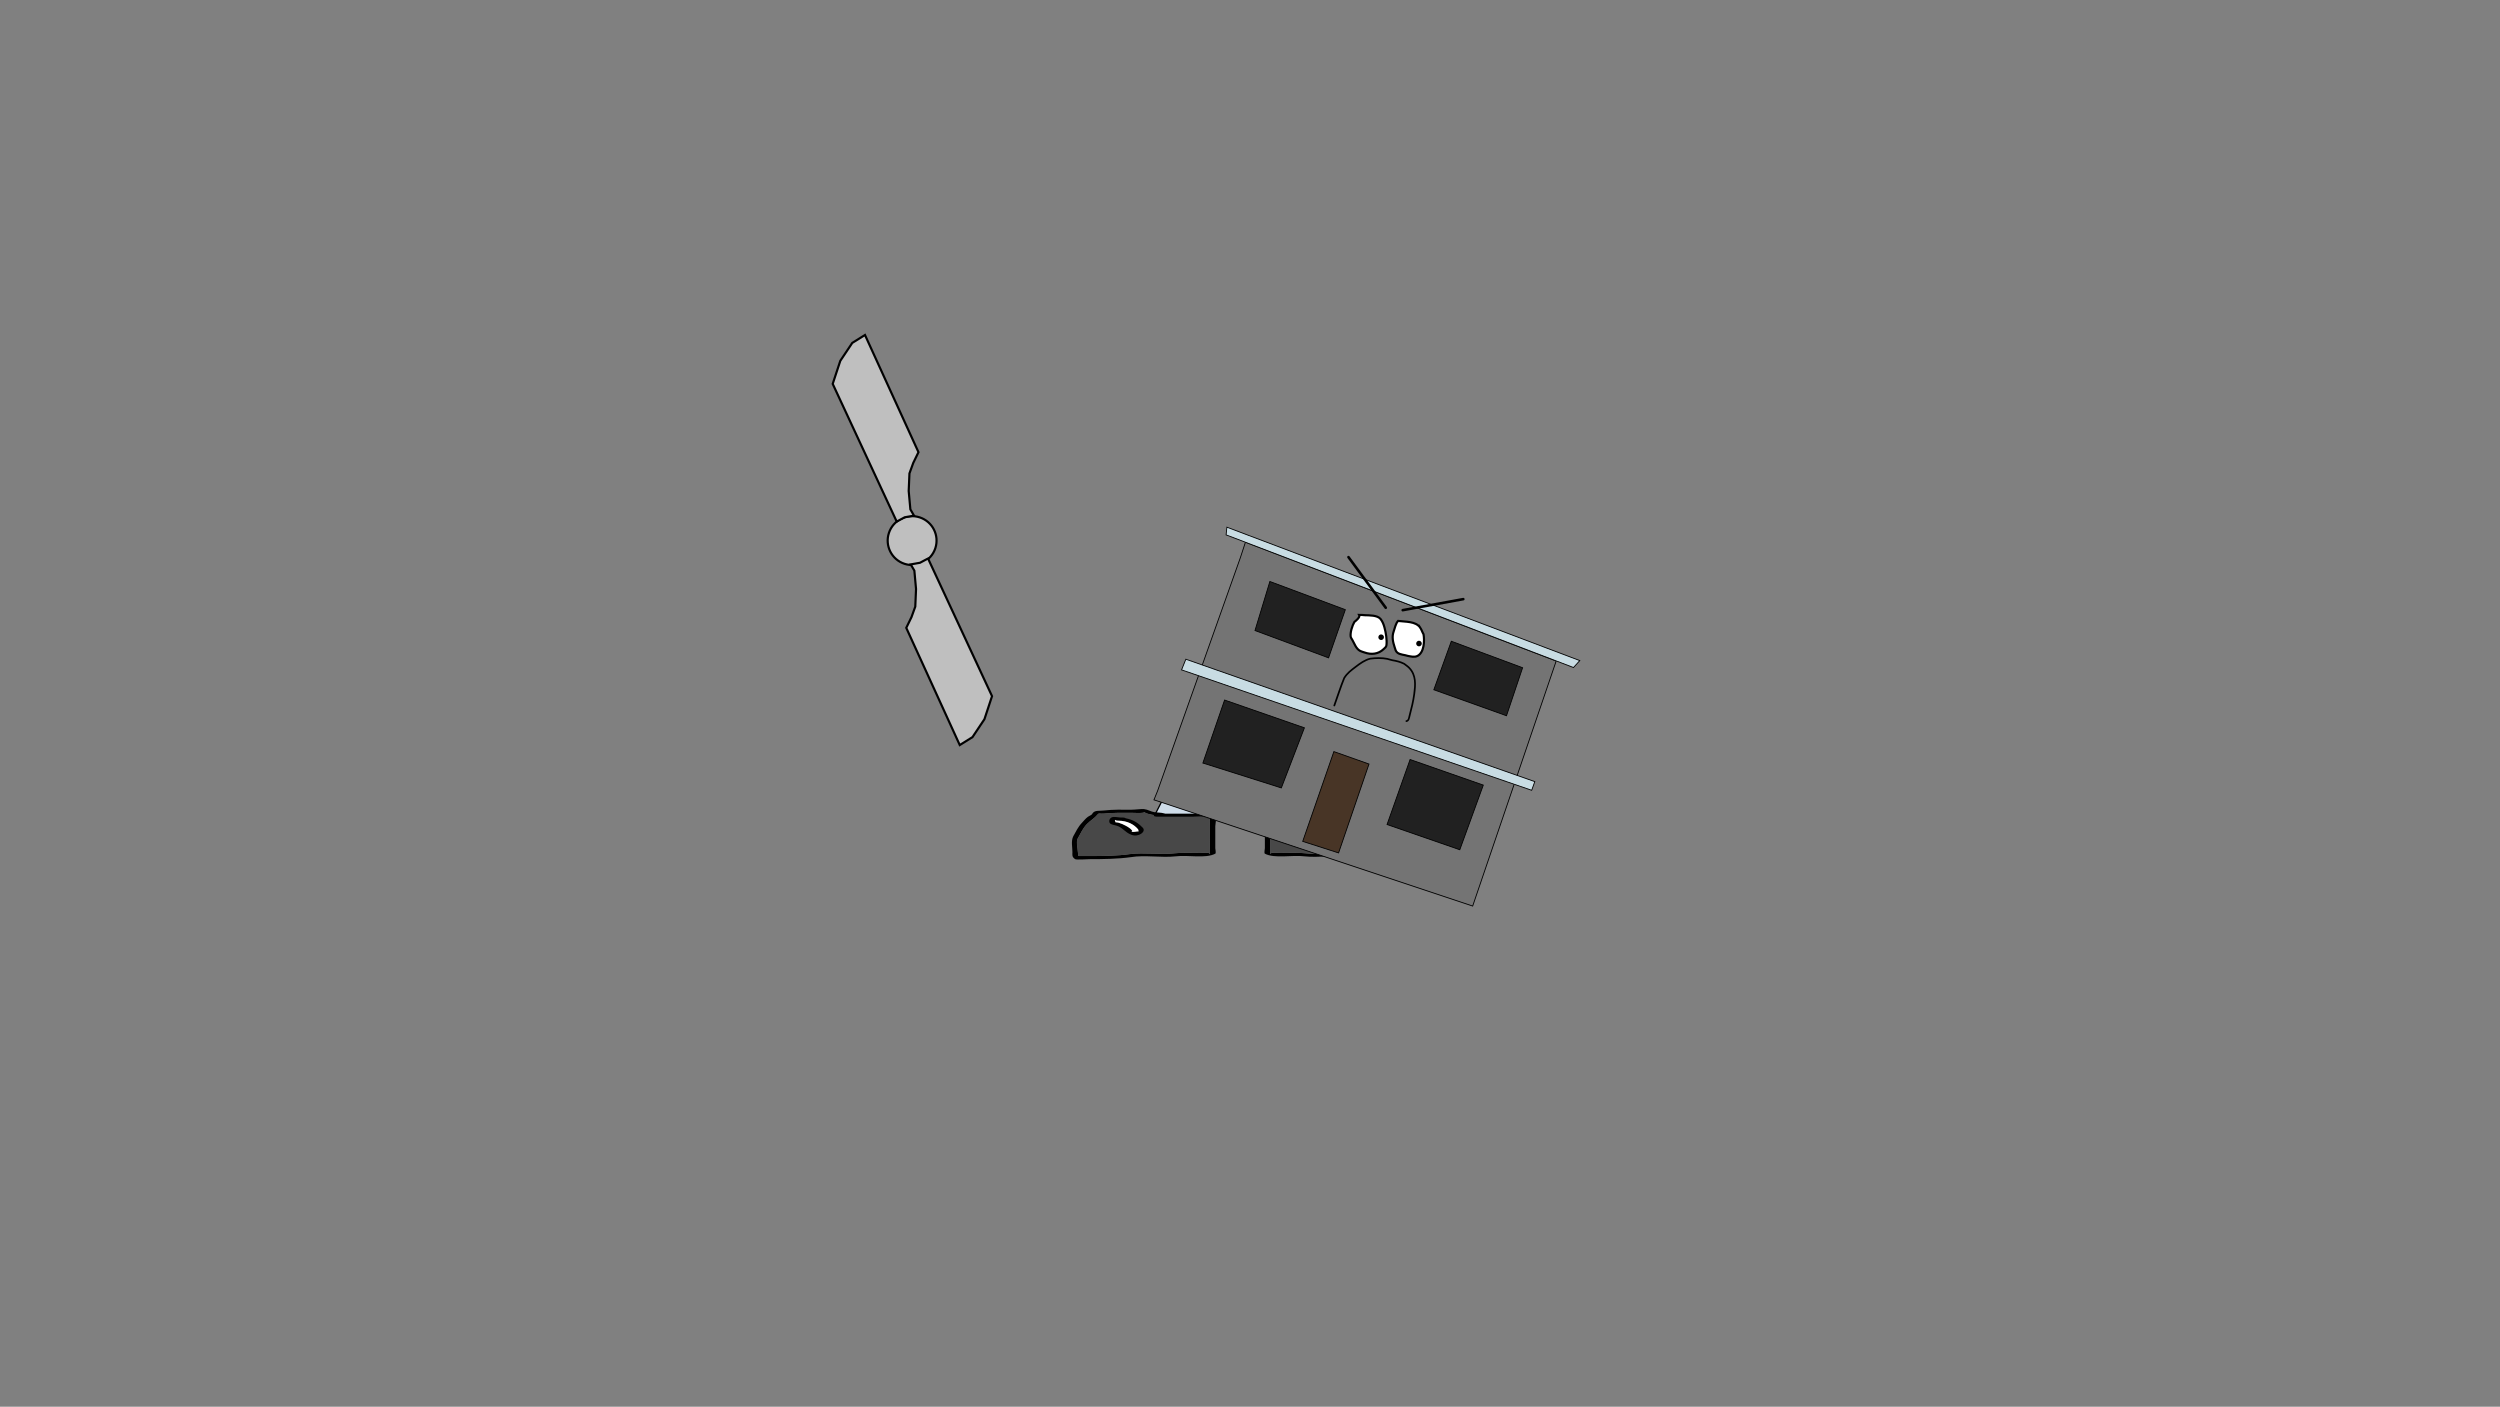 <svg version="1.1" xmlns="http://www.w3.org/2000/svg" xmlns:xlink="http://www.w3.org/1999/xlink" width="2878.25" height="1619.58" viewBox="0,0,2878.25,1619.58"><rect x="0" y="0" width="2878.25" height="1619.58" fill="#808080" stroke="none"/><g transform="translate(1117.373,629.809)"><g data-paper-data="{&quot;isPaintingLayer&quot;:true}" fill-rule="nonzero" stroke-linejoin="miter" stroke-miterlimit="10" stroke-dasharray="" stroke-dashoffset="0" style="mix-blend-mode: normal"><path d="M-1117.373,989.77v-1619.58h2878.25v1619.58z" fill="none" stroke="#000000" stroke-width="0" stroke-linecap="butt"/><path d="M343.288,309.751l-12.085,-40.496l57.405,0.358l20.545,40.138z" fill="#cedce9" stroke="#000000" stroke-width="1.5" stroke-linecap="round"/><path d="M414.614,307.647c-1.554,0.444 -3.081,0.698 -4.593,0.881c0.01,0.068 0.016,0.139 0.016,0.214c0,1.807 -3.163,1.807 -3.163,1.807c-13.97,0 -27.941,0 -41.911,0c-3.595,0 -12.54,-0.82 -15.192,0.261c-1.527,0.623 -2.621,0.561 -4.578,0.643c-0.221,0.009 -0.623,0.029 -0.978,0.041c1.892,0.772 0.978,7.906 0.978,9.9c0,8.435 0,16.869 0,25.304c0,1.506 0,3.012 0,4.519c0,0.602 -0.556,2.319 0,1.807c2.117,-1.947 6.247,-0.9 11.071,-0.904c9.508,-0.007 19.688,-0.588 29.027,0.39c17.053,1.949 35.388,-1.165 52.305,1.006c14.248,2.035 31.303,2.219 45.983,2.219c3.69,0 7.381,0 11.071,0c0.555,0 1.427,-0.043 2.33,-0.09c-0.908,-0.927 0.043,-3.169 0.043,-4.429c0,-4.706 2.761,-12.823 -0.628,-17.051c-2.995,-5.134 -4.889,-10.077 -9.774,-15.197c-3.604,-3.778 -9.215,-7.126 -12.198,-10.879c-1.446,-2.237 -2.74,-0.638 -7.449,-1.156c-10.419,-1.145 -20.868,-0.904 -31.631,-0.904c-3.923,0 -8.85,0.455 -12.652,0c-0.803,-0.096 -2.311,-0.453 -3.441,-0.746c2.068,0.913 -2.651,1.796 -4.633,2.362zM364.962,306.934c10.558,0 21.117,0 31.675,0c0.305,-0.087 0.609,-0.174 0.914,-0.261c4.012,-1.146 7.634,-0.842 11.071,-1.356c4.684,-0.699 7.486,-3.054 12.318,-3.615c2.776,-0.322 10.465,0.713 14.401,0.713c10.671,0 21.33,-0.349 31.631,0.904c5.787,0.704 10.677,-0.668 13.383,3.518c0.399,1.59 3.592,2.584 5.262,3.807c2.552,1.869 4.685,4.638 6.66,6.708c4.896,5.131 7.048,10.408 10.118,15.67c2.743,5.546 0.953,12.424 0.953,18.194c0,3.19 0.88,5.438 -3.163,8.133c-1.41,0.94 -14.434,0 -16.606,0c-15.141,0 -32.832,-0.229 -47.517,-2.327c-16.132,-2.695 -35.336,0.937 -52.011,-0.969c-13.437,-1.73 -34.179,2.878 -45.183,-3.031c-1.089,-0.585 0,-5.363 0,-6.326c0,-8.435 0,-16.869 0,-25.304c0,-2.82 -2.175,-9.553 1.125,-11.653c5.759,-3.665 16.537,-2.807 24.971,-2.807z" data-paper-data="{&quot;index&quot;:null}" fill="#000000" stroke="none" stroke-width="1.5" stroke-linecap="butt"/><path d="M409.976,308.441c1.512,-0.183 3.058,-0.44 4.612,-0.883c1.983,-0.566 6.72,-1.451 4.652,-2.363c1.131,0.293 2.651,0.65 3.454,0.746c3.802,0.455 8.773,0.005 12.696,0.005c10.763,0 21.28,-0.216 31.699,0.929c4.708,0.518 6.013,-1.074 7.458,1.163c2.982,3.753 8.617,7.128 12.222,10.906c4.885,5.12 6.786,10.097 9.781,15.231c3.389,4.228 0.614,12.377 0.614,17.082c0,1.26 -0.957,3.508 -0.049,4.435c-0.903,0.047 -1.776,0.091 -2.331,0.091c-3.69,0 -7.387,0.006 -11.077,0.006c-14.679,0 -31.804,-0.152 -46.052,-2.187c-16.917,-2.171 -35.419,0.925 -52.472,-1.024c-9.339,-0.977 -19.547,-0.417 -29.055,-0.41c-4.824,0.003 -8.958,-1.047 -11.075,0.9c-0.556,0.512 -0.002,-1.208 -0.002,-1.81c0,-1.506 -0.005,-3.02 -0.005,-4.526c0,-8.435 -0.007,-16.92 -0.007,-25.354c0,-1.994 0.924,-9.145 -0.968,-9.917c0.355,-0.012 0.757,-0.032 0.978,-0.042c1.957,-0.082 3.053,-0.023 4.58,-0.646c2.651,-1.081 11.605,-0.269 15.2,-0.269c13.97,0 28.015,-0.036 41.985,-0.036c0,0 3.179,-0.003 3.179,-1.811c0,-0.074 -0.005,-0.145 -0.015,-0.214z" data-paper-data="{&quot;noHover&quot;:false,&quot;origItem&quot;:[&quot;Path&quot;,{&quot;applyMatrix&quot;:true,&quot;segments&quot;:[[[579.60736,595.76373],[0.95609,-0.20262],[0.00646,0.07548]],[[579.61718,596],[0,-0.08208],[0,2]],[[577.61718,598],[0,0],[-8.83333,0]],[[551.11718,598],[8.83333,0],[-2.27308,0]],[[541.51161,598.28885],[1.67648,-1.19621],[-0.96568,0.68904]],[[538.61718,599],[1.23739,-0.09027],[-0.13966,0.01019]],[[537.99901,599.04541],[0.22447,-0.0134],[1.19653,0.85421]],[[538.61718,610],[0,-2.20646],[0,9.33333]],[[538.61718,638],[0,-9.33333],[0,1.66667]],[[538.61718,643],[0,-1.66667],[0,0.66667]],[[538.61718,645],[-0.35177,0.56631],[1.33831,-2.15456]],[[545.61718,644],[-3.04994,0.00386],[6.01206,-0.00761]],[[563.97058,644.43107],[-5.90478,-1.08158],[10.78253,2.15651]],[[597.04254,645.54479],[-10.6965,-2.40266],[9.00888,2.25222]],[[626.11718,648],[-9.28168,0],[2.33333,0]],[[633.11718,648],[-2.33333,0],[0.35109,0]],[[634.59021,647.90091],[-0.5707,0.05184],[-0.57412,-1.02596]],[[634.61718,643],[0,1.39387],[0,-5.20707]],[[634.21982,624.13246],[2.14282,4.67827],[-1.8936,-5.6808]],[[628.03948,607.31672],[3.08887,5.66543],[-2.2791,-4.1802]],[[620.32688,595.27881],[1.8857,4.15235],[-0.91417,-2.47477]],[[615.61718,594],[2.9771,0.57275],[-6.58756,-1.26734]],[[595.61718,593],[6.8054,0],[-2.48058,0]],[[587.61718,593],[2.40395,0.50364],[-0.50743,-0.10631]],[[585.44122,592.1748],[0.71481,0.32365],[1.30749,1.01011]],[[582.51161,594.78885],[1.25365,-0.62682],[-0.98239,0.4912]]],&quot;closed&quot;:true}],&quot;index&quot;:null}" fill="#484848" stroke="none" stroke-width="1.5" stroke-linecap="butt"/><path d="M454.319,315.067c0,-0.21 -0.044,-0.561 -0.086,-0.905c-0.163,0.14 -0.406,0.259 -0.718,0.361c-0.937,0.545 -2.359,0.545 -2.359,0.545c-12.048,0 -19.007,4.798 -23.266,9.846c-0.501,0.573 -0.457,1.263 -0.457,1.903c0,0.182 -0.031,0.472 -0.064,0.771c0.032,-0.096 0.111,-0.176 0.273,-0.226c0.715,-0.225 6.935,1.15 7.698,0.359c0.229,-0.238 -1.125,-0.283 -1.05,-0.551c0.919,-3.297 10.662,-8.283 15.451,-9.651c1.242,-0.355 2.641,-0.533 4.031,-0.615c-0.544,-0.484 0.547,-1.224 0.547,-1.835zM427.352,327.737c-0.072,0.643 -0.135,1.257 0.08,0.887c0.148,-0.253 -0.065,-0.608 -0.08,-0.887zM422.231,323.296c4.521,-4.87 10.533,-9.31 19.903,-11.058c0.88,-0.786 2.696,-0.786 2.696,-0.786h1.582c3.581,0 5.476,-0.713 9.322,-0.713c5.342,0 6.58,6.07 3.787,7.847c-1.763,1.122 -4.59,1.49 -6.95,2.164c-6.985,1.996 -9.576,7.73 -17.23,10.584c-8.112,3.024 -17.042,-3.543 -13.109,-8.038z" data-paper-data="{&quot;index&quot;:null}" fill="#000000" stroke="none" stroke-width="1.5" stroke-linecap="butt"/><path d="M454.351,314.102c0.042,0.345 0.093,0.701 0.093,0.91c0,0.611 -1.077,1.362 -0.534,1.846c-1.39,0.082 -2.797,0.253 -4.039,0.608c-4.789,1.368 -14.58,6.329 -15.498,9.626c-0.075,0.268 1.129,0.472 0.9,0.709c-0.763,0.791 -7.037,-0.608 -7.752,-0.383c-0.162,0.051 -0.241,0.131 -0.273,0.227c0.033,-0.299 0.058,-0.593 0.058,-0.775c0,-0.64 -0.058,-1.343 0.443,-1.915c4.259,-5.047 11.469,-9.952 23.517,-9.952c0,0 1.428,0.004 2.365,-0.541c0.313,-0.101 0.556,-0.221 0.719,-0.361z" data-paper-data="{&quot;noHover&quot;:false,&quot;origItem&quot;:[&quot;Path&quot;,{&quot;applyMatrix&quot;:true,&quot;segments&quot;:[[[607.563,601.99816],[0.02649,0.38155],[-0.10299,0.15484]],[[607.10872,602.39727],[0.1976,-0.11227],[-0.59254,0.60273]],[[605.61718,603],[0,0],[-7.618,0]],[[590.90604,613.89443],[2.69308,-5.58508],[-0.31682,0.63364]],[[590.61718,616],[0,-0.70843],[0,0.20156]],[[590.57685,616.85325],[0.02106,-0.33136],[0.02013,-0.10671]],[[590.74964,616.60263],[-0.10238,0.05628],[0.45234,-0.24865]],[[595.61718,617],[-0.48256,0.87548],[0.14503,-0.26312]],[[594.95308,616.3906],[-0.04725,0.29671],[0.58086,-3.64773]],[[604.72276,605.71115],[-3.02833,1.51416],[0.78545,-0.39273]],[[607.27135,605.03032],[-0.87898,0.0905],[-0.34365,-0.53523]],[[607.61718,603],[0,0.6759],[0,-0.23192]]],&quot;closed&quot;:true}],&quot;index&quot;:null}" fill="#ffffff" stroke="none" stroke-width="1.5" stroke-linecap="butt"/><path d="M211.507,309.751l20.545,-40.138l57.405,-0.358l-12.085,40.496z" data-paper-data="{&quot;index&quot;:null}" fill="#cedce9" stroke="#000000" stroke-width="1.5" stroke-linecap="round"/><path d="M206.046,307.647c-1.983,-0.566 -6.701,-1.45 -4.633,-2.362c-1.131,0.293 -2.639,0.65 -3.441,0.746c-3.802,0.455 -8.729,0 -12.652,0c-10.763,0 -21.212,-0.242 -31.631,0.904c-4.708,0.518 -6.003,-1.081 -7.449,1.156c-2.982,3.753 -8.593,7.101 -12.198,10.879c-4.885,5.12 -6.78,10.063 -9.774,15.197c-3.389,4.228 -0.628,12.345 -0.628,17.051c0,1.26 0.951,3.502 0.043,4.429c0.903,0.047 1.774,0.09 2.33,0.09c3.69,0 7.38,0 11.071,0c14.679,0 31.735,-0.183 45.983,-2.219c16.917,-2.171 35.252,0.942 52.305,-1.007c9.339,-0.977 19.518,-0.396 29.027,-0.39c4.824,0.004 8.954,-1.043 11.071,0.904c0.556,0.512 0,-1.205 0,-1.807c0,-1.506 0,-3.012 0,-4.519c0,-8.435 0,-16.869 0,-25.304c0,-1.994 -0.915,-9.128 0.978,-9.9c-0.355,-0.012 -0.757,-0.032 -0.978,-0.041c-1.957,-0.082 -3.05,-0.02 -4.578,-0.643c-2.651,-1.081 -11.597,-0.261 -15.192,-0.261c-13.97,0 -27.94,0 -41.911,0c0,0 -3.163,0 -3.163,-1.807c0,-0.074 0.005,-0.145 0.016,-0.214c-1.512,-0.183 -3.04,-0.437 -4.593,-0.881zM255.698,306.934c8.433,0 19.211,-0.858 24.971,2.807c3.3,2.1 1.125,8.833 1.125,11.653c0,8.435 0,16.869 0,25.304c0,0.963 1.089,5.741 0,6.326c-11.004,5.908 -31.745,1.301 -45.183,3.031c-16.675,1.906 -35.878,-1.726 -52.011,0.969c-14.685,2.098 -32.376,2.327 -47.517,2.327c-2.172,0 -15.196,0.94 -16.606,0c-4.043,-2.695 -3.163,-4.944 -3.163,-8.133c0,-5.77 -1.79,-12.648 0.953,-18.194c3.069,-5.262 5.222,-10.539 10.118,-15.67c1.975,-2.07 4.108,-4.838 6.66,-6.708c1.67,-1.223 4.863,-2.217 5.262,-3.807c2.706,-4.186 7.596,-2.814 13.383,-3.518c10.301,-1.252 20.96,-0.904 31.631,-0.904c3.935,0 11.625,-1.035 14.401,-0.713c4.833,0.561 7.634,2.916 12.318,3.615c3.437,0.513 7.059,0.209 11.071,1.356c0.305,0.087 0.609,0.174 0.914,0.261c10.558,0 21.117,0 31.675,0z" data-paper-data="{&quot;index&quot;:null}" fill="#000000" stroke="none" stroke-width="1.5" stroke-linecap="butt"/><path d="M210.683,308.441c-0.01,0.068 -0.015,0.139 -0.015,0.214c0,1.807 3.179,1.811 3.179,1.811c13.97,0 28.015,0.036 41.985,0.036c3.595,0 12.548,-0.812 15.2,0.269c1.527,0.623 2.623,0.564 4.58,0.646c0.221,0.009 0.623,0.029 0.978,0.042c-1.892,0.772 -0.968,7.923 -0.968,9.917c0,8.435 -0.007,16.92 -0.007,25.354c0,1.506 -0.005,3.02 -0.005,4.526c0,0.602 0.554,2.322 -0.002,1.81c-2.117,-1.947 -6.251,-0.896 -11.074,-0.9c-9.508,-0.007 -19.717,-0.567 -29.055,0.41c-17.053,1.949 -35.555,-1.147 -52.472,1.024c-14.248,2.035 -31.373,2.187 -46.052,2.187c-3.69,0 -7.387,-0.006 -11.077,-0.006c-0.555,0 -1.428,-0.044 -2.331,-0.091c0.908,-0.927 -0.049,-3.176 -0.049,-4.435c0,-4.706 -2.775,-12.854 0.614,-17.082c2.995,-5.134 4.896,-10.111 9.781,-15.231c3.604,-3.778 9.239,-7.153 12.222,-10.906c1.446,-2.237 2.75,-0.645 7.458,-1.163c10.418,-1.145 20.936,-0.929 31.699,-0.929c3.923,0 8.894,0.451 12.696,-0.005c0.802,-0.096 2.323,-0.453 3.454,-0.746c-2.068,0.913 2.669,1.797 4.652,2.363c1.554,0.444 3.1,0.7 4.612,0.883z" data-paper-data="{&quot;noHover&quot;:false,&quot;origItem&quot;:[&quot;Path&quot;,{&quot;applyMatrix&quot;:true,&quot;segments&quot;:[[[579.60736,595.76373],[0.95609,-0.20262],[0.00646,0.07548]],[[579.61718,596],[0,-0.08208],[0,2]],[[577.61718,598],[0,0],[-8.83333,0]],[[551.11718,598],[8.83333,0],[-2.27308,0]],[[541.51161,598.28885],[1.67648,-1.19621],[-0.96568,0.68904]],[[538.61718,599],[1.23739,-0.09027],[-0.13966,0.01019]],[[537.99901,599.04541],[0.22447,-0.0134],[1.19653,0.85421]],[[538.61718,610],[0,-2.20646],[0,9.33333]],[[538.61718,638],[0,-9.33333],[0,1.66667]],[[538.61718,643],[0,-1.66667],[0,0.66667]],[[538.61718,645],[-0.35177,0.56631],[1.33831,-2.15456]],[[545.61718,644],[-3.04994,0.00386],[6.01206,-0.00761]],[[563.97058,644.43107],[-5.90478,-1.08158],[10.78253,2.15651]],[[597.04254,645.54479],[-10.6965,-2.40266],[9.00888,2.25222]],[[626.11718,648],[-9.28168,0],[2.33333,0]],[[633.11718,648],[-2.33333,0],[0.35109,0]],[[634.59021,647.90091],[-0.5707,0.05184],[-0.57412,-1.02596]],[[634.61718,643],[0,1.39387],[0,-5.20707]],[[634.21982,624.13246],[2.14282,4.67827],[-1.8936,-5.6808]],[[628.03948,607.31672],[3.08887,5.66543],[-2.2791,-4.1802]],[[620.32688,595.27881],[1.8857,4.15235],[-0.91417,-2.47477]],[[615.61718,594],[2.9771,0.57275],[-6.58756,-1.26734]],[[595.61718,593],[6.8054,0],[-2.48058,0]],[[587.61718,593],[2.40395,0.50364],[-0.50743,-0.10631]],[[585.44122,592.1748],[0.71481,0.32365],[1.30749,1.01011]],[[582.51161,594.78885],[1.25365,-0.62682],[-0.98239,0.4912]]],&quot;closed&quot;:true}],&quot;index&quot;:null}" fill="#484848" stroke="none" stroke-width="1.5" stroke-linecap="butt"/><path d="M166.341,315.067c0,0.611 1.09,1.351 0.547,1.835c1.39,0.082 2.788,0.26 4.031,0.615c4.789,1.368 14.532,6.355 15.451,9.651c0.075,0.268 -1.28,0.313 -1.05,0.551c0.763,0.791 6.983,-0.584 7.698,-0.359c0.162,0.051 0.241,0.13 0.273,0.226c-0.033,-0.299 -0.064,-0.589 -0.064,-0.771c0,-0.64 0.044,-1.33 -0.457,-1.903c-4.259,-5.047 -11.218,-9.846 -23.266,-9.846c0,0 -1.422,-0 -2.359,-0.545c-0.313,-0.101 -0.556,-0.221 -0.718,-0.361c-0.042,0.345 -0.086,0.696 -0.086,0.905zM193.227,328.623c0.216,0.37 0.152,-0.244 0.08,-0.887c-0.015,0.279 -0.228,0.634 -0.08,0.887zM198.429,323.296c3.933,4.495 -4.997,11.062 -13.109,8.038c-7.654,-2.853 -10.245,-8.588 -17.23,-10.584c-2.36,-0.674 -5.187,-1.042 -6.95,-2.164c-2.793,-1.778 -1.555,-7.847 3.787,-7.847c3.847,0 5.741,0.713 9.322,0.713h1.582c0,0 1.815,-0 2.696,0.786c9.37,1.748 15.382,6.188 19.903,11.058z" data-paper-data="{&quot;index&quot;:null}" fill="#000000" stroke="none" stroke-width="1.5" stroke-linecap="butt"/><path d="M166.309,314.102c0.163,0.14 0.406,0.259 0.719,0.361c0.937,0.545 2.365,0.541 2.365,0.541c12.048,0 19.258,4.904 23.517,9.952c0.501,0.573 0.443,1.275 0.443,1.915c0,0.182 0.025,0.476 0.058,0.775c-0.032,-0.096 -0.111,-0.176 -0.273,-0.227c-0.715,-0.225 -6.989,1.174 -7.752,0.383c-0.229,-0.238 0.975,-0.441 0.9,-0.709c-0.919,-3.297 -10.709,-8.258 -15.498,-9.626c-1.242,-0.355 -2.649,-0.526 -4.039,-0.608c0.543,-0.484 -0.534,-1.235 -0.534,-1.846c0,-0.21 0.051,-0.566 0.093,-0.91z" data-paper-data="{&quot;noHover&quot;:false,&quot;origItem&quot;:[&quot;Path&quot;,{&quot;applyMatrix&quot;:true,&quot;segments&quot;:[[[607.563,601.99816],[0.02649,0.38155],[-0.10299,0.15484]],[[607.10872,602.39727],[0.1976,-0.11227],[-0.59254,0.60273]],[[605.61718,603],[0,0],[-7.618,0]],[[590.90604,613.89443],[2.69308,-5.58508],[-0.31682,0.63364]],[[590.61718,616],[0,-0.70843],[0,0.20156]],[[590.57685,616.85325],[0.02106,-0.33136],[0.02013,-0.10671]],[[590.74964,616.60263],[-0.10238,0.05628],[0.45234,-0.24865]],[[595.61718,617],[-0.48256,0.87548],[0.14503,-0.26312]],[[594.95308,616.3906],[-0.04725,0.29671],[0.58086,-3.64773]],[[604.72276,605.71115],[-3.02833,1.51416],[0.78545,-0.39273]],[[607.27135,605.03032],[-0.87898,0.0905],[-0.34365,-0.53523]],[[607.61718,603],[0,0.6759],[0,-0.23192]]],&quot;closed&quot;:true}],&quot;index&quot;:null}" fill="#ffffff" stroke="none" stroke-width="1.5" stroke-linecap="butt"/><g><g stroke="#000000" stroke-width="1" stroke-linecap="round"><path d="M316.538,-5.705l4.557,1.842l353.163,135.075l-96.144,282.109l-366.931,-122.281l4.186,-10.329l95.29,-268.451z" fill="#747474"/><path d="M294.242,-13.973l0.901,-8.888l406.287,153.596l-7.252,7.98l-398.355,-152.118z" fill="#c8dce3"/><path d="M344.634,39.66l86.869,32.466l-19.3,55.457l-84.701,-31.454z" fill="#212121"/><path d="M635.591,138.958l-18.541,55.269l-83.641,-29.92l20.132,-55.848z" fill="#212121"/><path d="M590.339,274.074l-27.058,74.424l-83.731,-29.031l26.52,-74.848z" fill="#212121"/><path d="M423.725,352.141l-41.279,-13.268l35.881,-103.372l40.431,14.344z" fill="#483526"/><path d="M357.826,277.315l-90.32,-28.643l24.99,-72.521l91.884,31.97z" fill="#212121"/><path d="M247.888,129.152l401.762,140.91l-3.6,9.987l-403.095,-138.627z" fill="#c8dce3"/></g><path d="M453.89,78.485c5.166,0.157 14.645,-0.104 18.241,4.429c2.218,2.796 3.579,6.403 4.467,9.81c1.62,6.142 3.01,13.972 2.264,20.333c-0.241,2.054 -2.003,3.254 -3.34,4.532c-6.008,5.745 -14.217,6.565 -21.726,3.859c-1.713,-0.617 -3.542,-1.008 -5.164,-1.835c-4.842,-2.467 -6.612,-8.491 -9.116,-12.771c-0.712,-1.218 -1.674,-2.418 -1.861,-3.816c-0.634,-4.727 1.83,-12.619 4.277,-16.793c1.652,-1.319 6.649,-5.168 5.611,-7.746c-0.064,-0.16 -0.134,-0.306 -0.209,-0.441c2.393,-0.079 5.243,0.398 6.556,0.438z" data-paper-data="{&quot;noHover&quot;:false,&quot;origItem&quot;:[&quot;Path&quot;,{&quot;applyMatrix&quot;:true,&quot;segments&quot;:[[[194.05733,121.9196],[1.55176,-0.61762],[0.08119,0.07045]],[[194.29913,122.15934],[-0.07992,-0.08958],[1.29071,1.44664]],[[192.45851,128.55393],[0.77222,-1.25644],[-0.61865,3.31804]],[[193.62163,140.54897],[-1.53455,-2.95207],[0.45401,0.87339]],[[195.7412,142.60513],[-0.75571,-0.63074],[2.65595,2.21676]],[[204.71489,148.81137],[-3.76156,-0.47393],[1.26035,0.15879]],[[208.52578,148.79333],[-1.27031,0],[5.56857,0]],[[221.83063,141.14757],[-2.58427,5.19213],[0.57499,-1.15524]],[[222.94615,137.39414],[0.32798,1.40525],[-1.01559,-4.35132]],[[216.66277,124.6318],[2.51637,3.64795],[-1.3887,-2.02571]],[[211.43267,119.26329],[2.11701,1.31044],[-3.4326,-2.12479]],[[198.45454,120.66442],[3.42782,-1.11919],[-0.87071,0.28429]]],&quot;closed&quot;:true}]}" fill="#ffffff" stroke="#000000" stroke-width="2.5" stroke-linecap="butt"/><path d="M517.777,92.886c1.51,2.27 2.337,5.165 3.751,7.528c1.356,7.283 0.805,21.203 -7.116,25.023c-3.461,1.669 -7.365,0.547 -10.932,-0.094c-3.473,-1.237 -8.81,-1.29 -11.858,-3.593c-2.18,-1.647 -2.499,-3.853 -3.309,-6.297c-2.007,-6.055 -3.401,-12.093 -1.147,-18.324c1.359,-3.769 2.24,-8.962 5.059,-12.068c8.442,1.114 20.489,0.213 25.552,7.825z" data-paper-data="{&quot;noHover&quot;:false,&quot;origItem&quot;:[&quot;Path&quot;,{&quot;applyMatrix&quot;:true,&quot;segments&quot;:[[[225.17986,115.90187],[5.80425,-1.26606],[-1.11578,2.70499]],[[224.72578,124.99333],[0,-2.7949],[-0.00526,4.62323]],[[229.79614,136.70314],[-2.74954,-3.49913],[1.11007,1.41271]],[[233.44201,140.04465],[-1.82014,-0.56532],[2.54512,0.79049]],[[242.0433,139.59674],[-2.57223,0.01011],[2.493,-0.42297]],[[249.21868,137.08622],[-1.87686,1.91447],[4.29499,-4.38105]],[[247.96628,119.04383],[2.61322,4.45871],[-1.48694,-1.21651]],[[243.74107,115.00457],[1.52773,1.1324],[-5.12392,-3.79802]]],&quot;closed&quot;:true}]}" fill="#ffffff" stroke="#000000" stroke-width="2.5" stroke-linecap="butt"/><path d="M469.709,102.728c0.604,-1.676 2.452,-2.544 4.128,-1.94c1.676,0.604 2.544,2.452 1.94,4.128c-0.604,1.676 -2.452,2.544 -4.128,1.94c-1.676,-0.604 -2.544,-2.452 -1.94,-4.128z" fill="#000000" stroke="none" stroke-width="0.5" stroke-linecap="butt"/><path d="M513.271,110.015c0.604,-1.676 2.452,-2.544 4.128,-1.94c1.676,0.604 2.544,2.452 1.94,4.128c-0.604,1.676 -2.452,2.544 -4.128,1.94c-1.676,-0.604 -2.544,-2.452 -1.94,-4.128z" fill="#000000" stroke="none" stroke-width="0.5" stroke-linecap="butt"/><path d="M435.126,11.624l42.905,58.283" fill="none" stroke="#000000" stroke-width="3" stroke-linecap="round"/><path d="M497.574,72.684l69.739,-12.713" fill="none" stroke="#000000" stroke-width="3" stroke-linecap="round"/><path d="M418.479,183.367c-0.941,-0.339 -0.602,-1.28 -0.602,-1.28l0.254,-0.703c3.737,-10.367 7.002,-20.869 11.208,-31.067c3.655,-5.858 8.068,-9.059 13.461,-13.19c5.182,-3.969 10.823,-8.03 17.232,-9.604c6.418,-0.8 13.642,-1.07 20.007,0.254c1.931,0.402 3.806,1.234 5.753,1.554c4.981,0.819 9.364,1.921 13.924,4.211c1.98,1.554 4.346,3.062 6.084,4.893c8.355,8.797 7.458,19.952 6.018,31.02c-1.072,8.214 -3.164,16.528 -5.265,24.532c-0.788,3 -1.135,6.797 -4.614,7.431c0,0 -0.993,0.117 -1.11,-0.876c-0.117,-0.993 0.876,-1.11 0.876,-1.11c2.045,0.021 2.501,-4.379 2.914,-5.952c2.08,-7.922 4.162,-16.152 5.217,-24.282c1.358,-10.435 2.425,-21.066 -5.484,-29.385c-1.63,-1.715 -3.856,-3.114 -5.706,-4.581c-4.326,-2.144 -8.472,-3.142 -13.179,-3.927c-1.977,-0.33 -3.873,-1.161 -5.834,-1.569c-6.111,-1.272 -13.076,-1.006 -19.237,-0.246c-6.08,1.501 -11.463,5.462 -16.379,9.225c-5.153,3.944 -9.385,6.944 -12.898,12.516c-4.136,10.134 -7.397,20.544 -11.105,30.831l-0.254,0.703c0,0 -0.339,0.941 -1.28,0.602z" fill="#000000" stroke="none" stroke-width="0.5" stroke-linecap="butt"/></g><g fill="#bfbfbf" stroke="#000000" stroke-width="2.5"><path d="M-93.965,-16.231c4.867,-14.755 20.774,-22.77 35.529,-17.903c14.755,4.867 22.77,20.774 17.903,35.529c-4.867,14.755 -20.774,22.77 -35.529,17.903c-14.755,-4.867 -22.77,-20.774 -17.903,-35.529z" stroke-linecap="butt"/><path d="M-84.994,-29.342l-73.689,-158.515l8.755,-26.541l13.774,-20.626l14.624,-9.116l61.589,134.936l-6.009,12.345l-4.381,12.108l-0.867,20.237l1.927,21.159l4.209,7.197l-10.693,1.894z" stroke-linecap="round"/><path d="M-48.937,13.175l73.689,158.515l-8.755,26.541l-13.774,20.626l-14.624,9.116l-61.589,-134.936l6.009,-12.345l4.381,-12.108l0.867,-20.237l-1.927,-21.159l-4.209,-7.197l10.693,-1.894z" data-paper-data="{&quot;index&quot;:null}" stroke-linecap="round"/></g></g></g></svg>